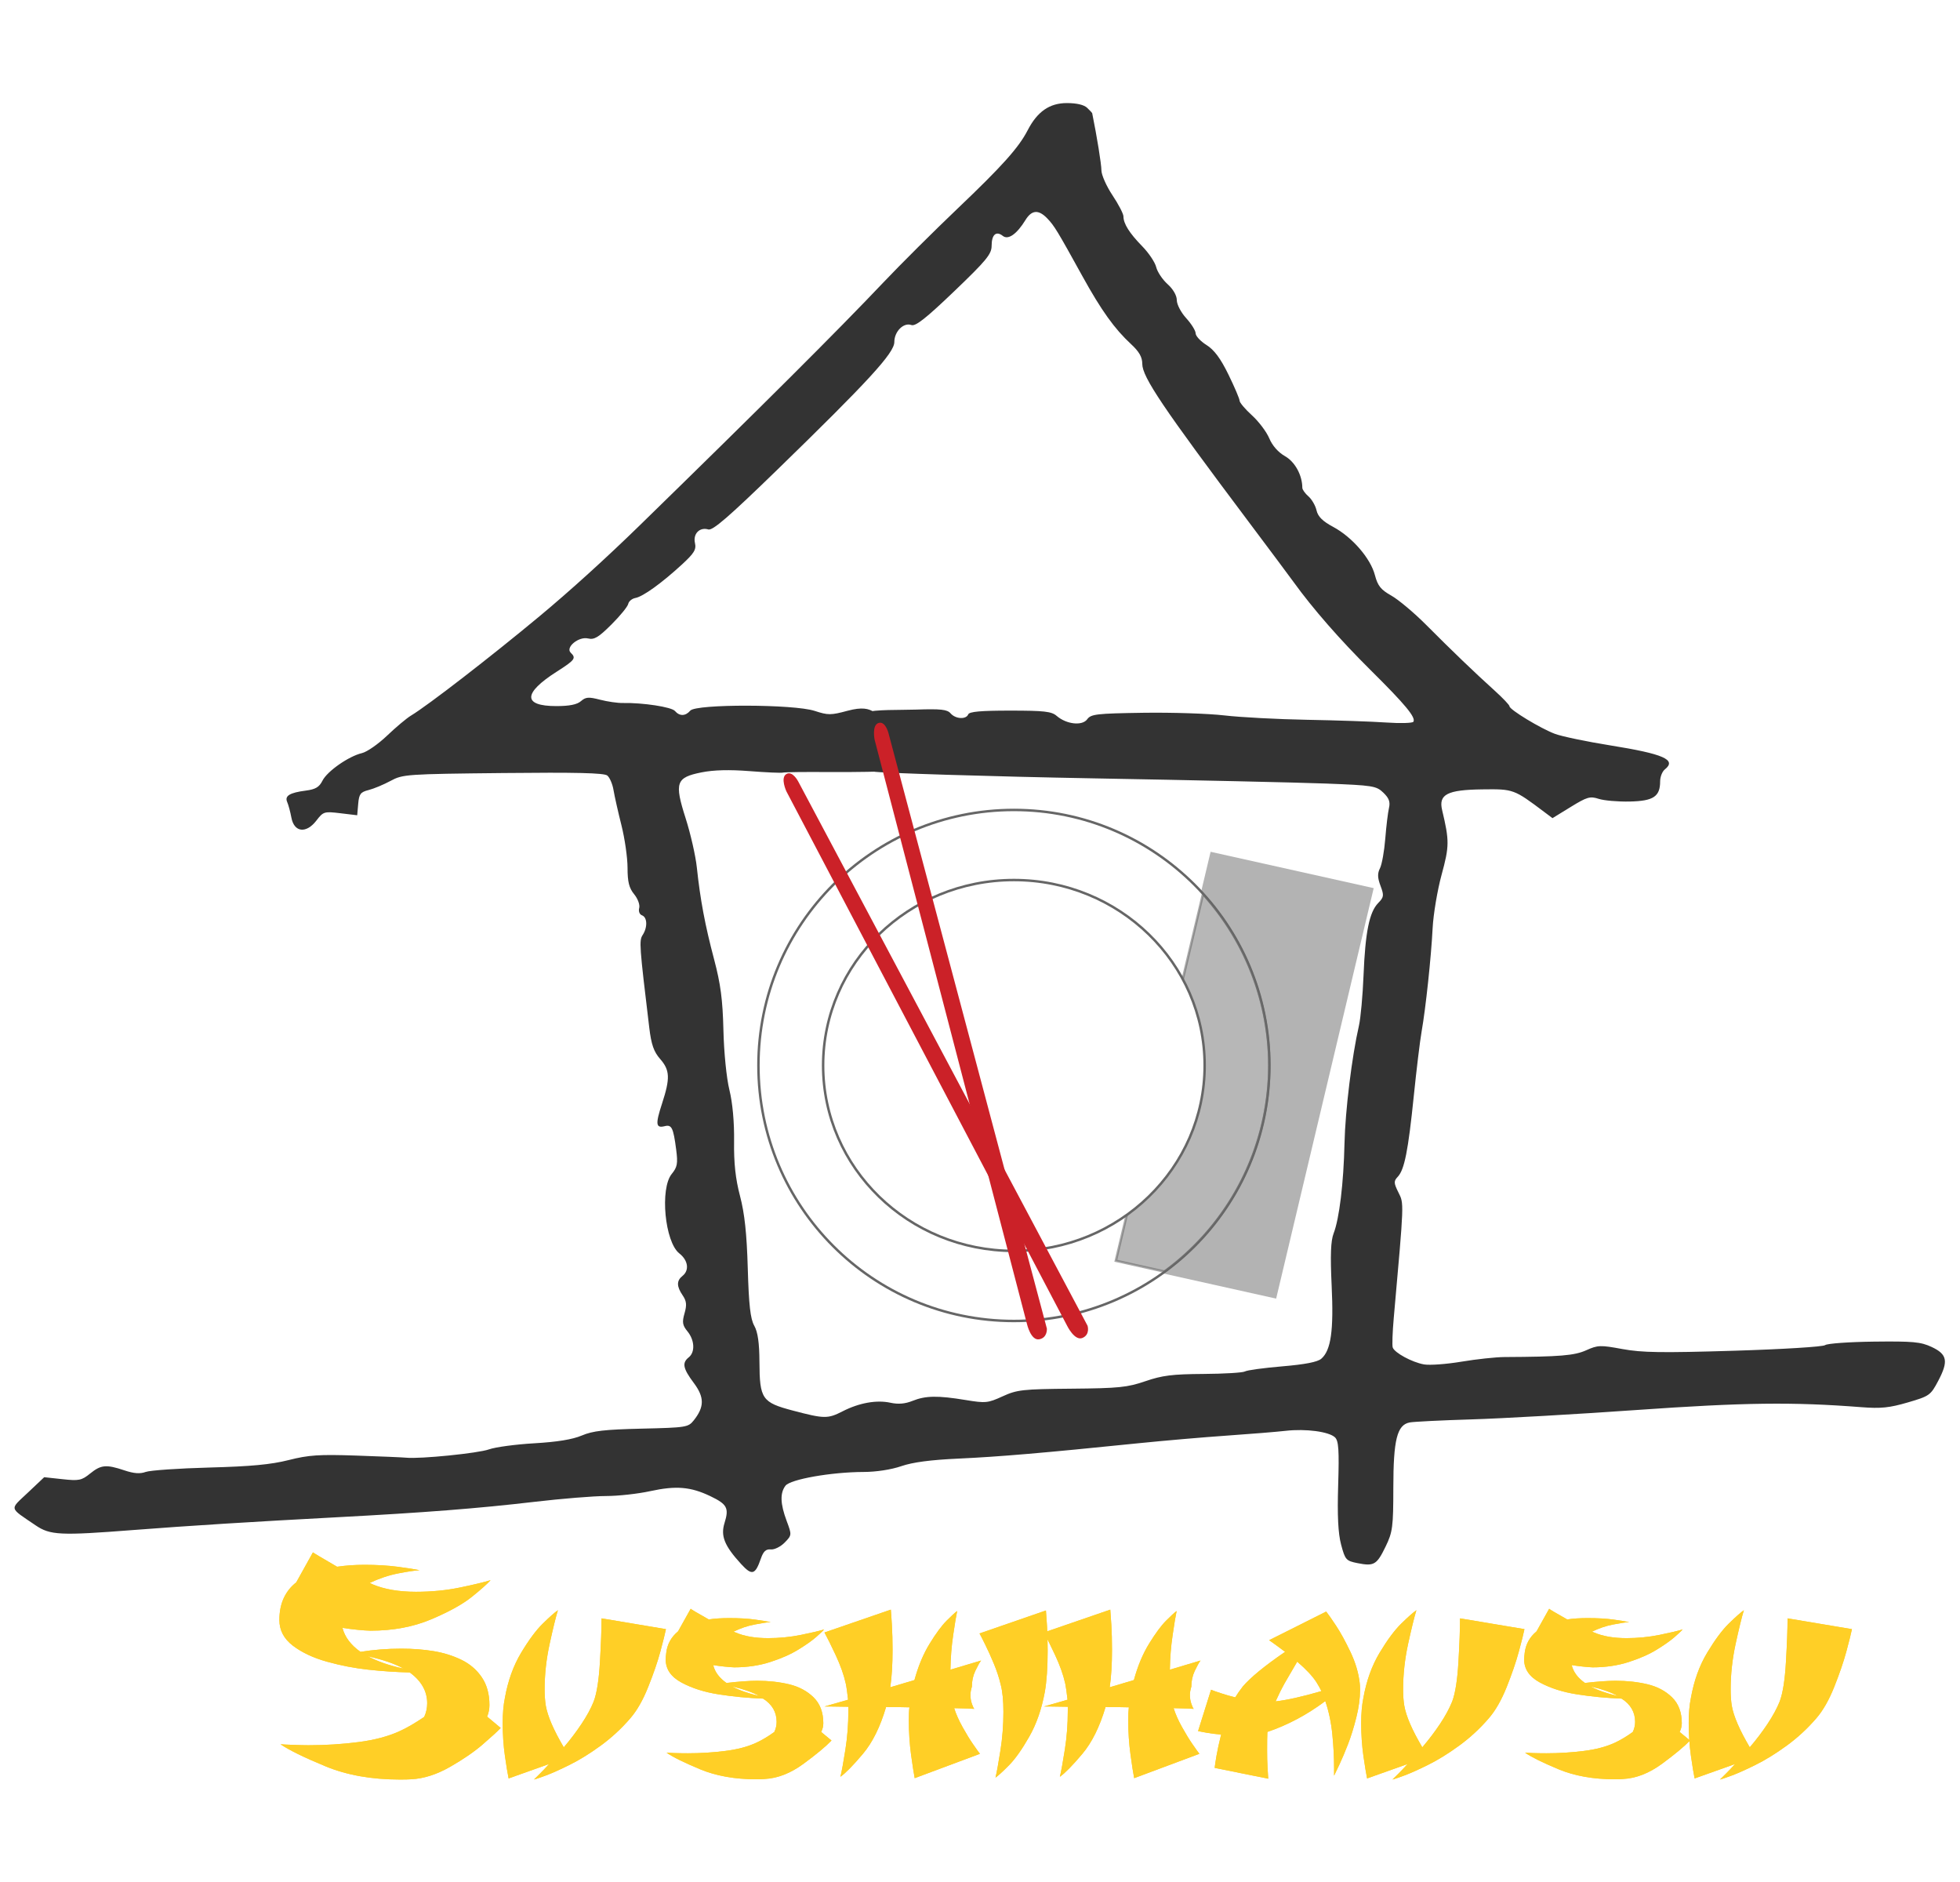 <?xml version="1.0" encoding="UTF-8" standalone="no"?>
<!-- Created with Inkscape (http://www.inkscape.org/) -->

<svg
   xmlns:dc="http://purl.org/dc/elements/1.1/"
   xmlns:cc="http://creativecommons.org/ns#"
   xmlns:rdf="http://www.w3.org/1999/02/22-rdf-syntax-ns#"
   xmlns:svg="http://www.w3.org/2000/svg"
   xmlns="http://www.w3.org/2000/svg"
   xmlns:sodipodi="http://sodipodi.sourceforge.net/DTD/sodipodi-0.dtd"
   xmlns:inkscape="http://www.inkscape.org/namespaces/inkscape"
   id="svg2"
   version="1.1"
   inkscape:version="0.91 r13725"
   xml:space="preserve"
   width="152.637"
   height="146.538"
   viewBox="0 0 152.637 146.538"
   sodipodi:docname="logo.svg"
   inkscape:export-filename="/media/dados/Htdocs/web/nillsushi/website/client/layers/website/templates/crab/favicon.png"
   inkscape:export-xdpi="90.060196"
   inkscape:export-ydpi="90.060196"><defs
     id="defs6"><clipPath
       clipPathUnits="userSpaceOnUse"
       id="clipPath18"><path
         d="m 0,290 0,882 1221,0 0,-882 -1221,0 z"
         id="path20"
         inkscape:connector-curvature="0" /></clipPath><clipPath
       clipPathUnits="userSpaceOnUse"
       id="clipPath30"><path
         d="M 0,0 0,294 1221,294 1221,0 0,0 Z"
         id="path32"
         inkscape:connector-curvature="0" /></clipPath><clipPath
       clipPathUnits="userSpaceOnUse"
       id="clipPath44"><path
         d="m 299.637,397.91 0,0.008 0,-0.008 m -6.774,-12.172 c -2.148,-1.648 -3.832,-3.75 -5.043,-6.304 -1.191,-2.567 -1.797,-5.551 -1.797,-8.946 0,-4.16 1.832,-7.625 5.493,-10.422 3.66,-2.777 8.281,-4.953 13.871,-6.5 5.597,-1.558 11.168,-2.628 16.691,-3.222 5.527,-0.61 11.145,-0.977 16.832,-1.129 4.711,-3.434 7.067,-7.598 7.067,-12.488 0,-1.934 -0.399,-3.793 -1.215,-5.543 -3.637,-2.457 -6.899,-4.368 -9.828,-5.711 -4.707,-2.172 -10.356,-3.672 -16.942,-4.504 -6.59,-0.848 -13.332,-1.266 -20.222,-1.266 -1.489,0 -3.536,0.051 -6.168,0.149 -2.625,0.086 -4.329,0.168 -5.11,0.246 3.457,-2.364 9.531,-5.348 18.203,-8.93 8.668,-3.586 18.754,-5.379 30.239,-5.379 2.031,0 3.546,0.035 4.558,0.109 5.106,0.266 10.348,1.938 15.731,5.012 5.367,3.067 9.789,6.106 13.257,9.102 3.477,2.996 5.907,5.23 7.313,6.691 l -5.496,4.594 c 0.617,1.496 0.933,3.062 0.933,4.707 0,4.48 -1.05,8.25 -3.128,11.293 -2.082,3.047 -4.832,5.398 -8.266,7.058 -3.43,1.665 -7.188,2.833 -11.254,3.508 -4.062,0.668 -8.437,1 -13.117,1 -5.652,0 -11.156,-0.429 -16.547,-1.289 -3.934,2.785 -6.359,6.035 -7.297,9.711 4.508,-0.676 8.317,-1.047 11.391,-1.129 9.121,0 17.304,1.535 24.554,4.59 7.25,3.059 12.75,6.094 16.512,9.117 3.75,3.012 6.289,5.278 7.617,6.778 -2.504,-0.782 -6.574,-1.77 -12.246,-2.946 -5.656,-1.179 -11.676,-1.769 -18.031,-1.769 -6.961,0 -12.82,1.015 -17.59,3.031 l -0.668,0.336 -0.5,0.223 c 3.867,1.828 7.727,3.117 11.606,3.875 3.867,0.75 6.742,1.172 8.621,1.293 -1.762,0.371 -4.68,0.832 -8.766,1.375 -4.09,0.539 -8.598,0.808 -13.496,0.808 -3.949,0 -7.66,-0.258 -11.176,-0.785 -6.465,3.758 -9.742,5.703 -9.812,5.828 l -6.774,-12.172 m 29.039,-29.961 c 6.043,-1.347 10.871,-3 14.493,-4.988 -5.571,1.156 -10.399,2.824 -14.493,4.988"
         id="path46"
         inkscape:connector-curvature="0" /></clipPath><clipPath
       clipPathUnits="userSpaceOnUse"
       id="clipPath56"><path
         d="m 392.949,369.105 c -2.754,-2.667 -5.703,-6.644 -8.859,-11.894 -3.156,-5.254 -5.356,-11.375 -6.606,-18.371 -0.589,-2.914 -0.879,-6.281 -0.879,-10.098 0,-4.715 0.301,-9.183 0.903,-13.387 0.609,-4.203 1.105,-7.25 1.496,-9.113 l 16.406,5.836 c -1.457,-1.609 -2.742,-2.961 -3.847,-4.043 -1.083,-1.09 -1.844,-1.832 -2.278,-2.246 0.977,0.27 2.621,0.824 4.945,1.684 2.325,0.859 5.473,2.281 9.497,4.261 4.011,1.989 8.226,4.594 12.652,7.825 4.426,3.238 8.406,6.914 11.945,11.027 2.731,3.144 5.168,7.394 7.301,12.769 2.148,5.368 3.793,10.137 4.918,14.301 1.129,4.176 1.883,7.211 2.273,9.125 l -26.117,4.371 c 0,-4.261 -0.219,-10.117 -0.648,-17.562 -0.422,-7.434 -1.285,-12.848 -2.563,-16.211 -1.129,-2.805 -2.769,-5.813 -4.914,-9.031 -2.144,-3.219 -4.535,-6.383 -7.191,-9.485 -4.133,6.992 -6.555,12.621 -7.297,16.883 -0.305,1.828 -0.477,4.063 -0.477,6.684 0,6.023 0.68,12.117 2.024,18.32 1.34,6.184 2.465,10.758 3.363,13.711 -1.293,-0.891 -3.312,-2.68 -6.047,-5.356"
         id="path58"
         inkscape:connector-curvature="0" /></clipPath><clipPath
       clipPathUnits="userSpaceOnUse"
       id="clipPath68"><path
         d="m 452.859,375.047 0.02,0.039 -0.02,-0.039 m -5.125,-9.164 c -2.765,-2.285 -4.363,-5.168 -4.789,-8.645 -0.16,-1.191 -0.23,-2.113 -0.23,-2.75 0,-3.929 2.121,-7.039 6.367,-9.336 4.242,-2.308 9.301,-3.914 15.164,-4.828 5.867,-0.918 11.856,-1.484 17.973,-1.715 3.66,-2.324 5.488,-5.457 5.488,-9.425 0,-1.414 -0.312,-2.786 -0.93,-4.094 -2.453,-1.789 -4.89,-3.25 -7.312,-4.371 -3.469,-1.614 -7.684,-2.727 -12.649,-3.34 -4.972,-0.625 -10,-0.934 -15.105,-0.934 -2.145,0 -3.977,0.039 -5.492,0.09 -1.528,0.059 -2.574,0.106 -3.156,0.145 2.597,-1.793 7.156,-4.039 13.644,-6.739 6.484,-2.691 14.074,-4.043 22.758,-4.043 1.527,0 2.633,0.04 3.332,0.118 5.301,0.261 10.558,2.312 15.777,6.136 5.223,3.832 9.028,6.989 11.395,9.465 l -4.196,3.473 c 0.579,1.121 0.875,2.301 0.875,3.531 0,4.422 -1.32,7.918 -3.945,10.5 -2.637,2.578 -5.949,4.344 -9.961,5.305 -4.027,0.949 -8.32,1.418 -12.926,1.418 -3.191,0 -7.347,-0.297 -12.441,-0.891 -2.93,2.055 -4.719,4.473 -5.379,7.238 3.152,-0.484 5.977,-0.789 8.473,-0.906 5.344,0 10.258,0.742 14.75,2.195 4.504,1.454 8.293,3.141 11.34,5.032 3.066,1.875 5.433,3.554 7.113,5.004 1.668,1.464 2.777,2.507 3.316,3.152 -1.894,-0.598 -5.031,-1.336 -9.41,-2.223 -4.355,-0.879 -8.801,-1.312 -13.316,-1.312 -5.297,0 -9.699,0.765 -13.211,2.297 l -0.813,0.332 c 2.836,1.39 5.723,2.367 8.653,2.914 2.914,0.574 5.058,0.89 6.429,0.965 -1.289,0.257 -3.406,0.593 -6.351,1.011 -2.938,0.407 -6.418,0.61 -10.43,0.61 -3.269,0 -6.059,-0.184 -8.355,-0.551 -4.739,2.664 -7.176,4.113 -7.325,4.336 l -5.125,-9.164 m 21.911,-22.336 c 4.753,-1.117 8.414,-2.414 10.996,-3.871 -4.524,1.051 -8.176,2.336 -10.996,3.871"
         id="path70"
         inkscape:connector-curvature="0" /></clipPath><clipPath
       clipPathUnits="userSpaceOnUse"
       id="clipPath80"><path
         d="m 507.117,365.43 c 1.129,-2.051 2.649,-5.145 4.582,-9.258 1.922,-4.121 3.278,-7.934 4.055,-11.449 0.316,-1.453 0.617,-3.641 0.941,-6.563 l -9.578,-2.75 2.418,0 c 0.957,0 3.379,-0.035 7.27,-0.109 l 0,-1.735 c 0,-5.363 -0.399,-10.558 -1.196,-15.605 -0.793,-5.051 -1.461,-8.727 -2.015,-11.047 2.136,1.527 5.164,4.621 9.078,9.25 3.914,4.645 7.062,10.984 9.426,19.027 2.105,0 3.816,-0.011 5.14,-0.027 1.332,-0.019 2.774,-0.051 4.336,-0.086 -0.176,-1.238 -0.238,-3.031 -0.238,-5.379 0,-4.754 0.309,-9.344 0.891,-13.754 0.609,-4.41 1.105,-7.613 1.484,-9.593 l 26.461,9.871 c -0.582,0.754 -1.524,2.074 -2.832,3.961 -1.309,1.89 -2.719,4.195 -4.231,6.921 -1.519,2.739 -2.644,5.274 -3.386,7.633 4.91,-0.097 7.629,-0.199 8.187,-0.293 -0.222,0.153 -0.543,0.766 -0.918,1.836 -0.453,1.254 -0.668,2.5 -0.668,3.735 0,1.047 0.192,2.187 0.582,3.425 0,2.313 0.461,4.454 1.391,6.418 0.937,1.965 1.723,3.364 2.344,4.188 l -12.442,-3.703 c 0.086,4.863 0.449,9.535 1.125,14.047 0.653,4.507 1.192,7.75 1.617,9.746 -0.886,-0.649 -2.328,-1.965 -4.316,-3.965 -1.988,-2.004 -4.27,-5.09 -6.828,-9.254 -2.574,-4.172 -4.633,-9.105 -6.188,-14.793 l -9.808,-2.914 c 0.621,4.187 0.929,9.258 0.929,15.207 0,3.668 -0.089,6.98 -0.269,9.961 -0.164,2.973 -0.316,5.082 -0.43,6.312 l -26.914,-9.261 m 60.899,-31.024 -0.106,0.039 0.106,-0.039"
         id="path82"
         inkscape:connector-curvature="0" /></clipPath><clipPath
       clipPathUnits="userSpaceOnUse"
       id="clipPath92"><path
         d="m 570.004,365.035 c 0.504,-0.89 1.289,-2.433 2.351,-4.601 1.075,-2.164 2.215,-4.684 3.422,-7.567 1.211,-2.879 2.137,-5.715 2.801,-8.476 0.75,-2.84 1.121,-6.563 1.121,-11.168 0,-5.352 -0.406,-10.539 -1.203,-15.594 -0.793,-5.051 -1.457,-8.738 -2.016,-11.055 1.176,0.821 2.997,2.496 5.493,5.02 2.496,2.523 5.218,6.363 8.16,11.511 2.945,5.133 5.055,11.188 6.344,18.145 0.773,4.34 1.164,9.949 1.164,16.832 0,3.664 -0.09,6.984 -0.258,9.961 -0.184,2.973 -0.336,5.074 -0.438,6.309 l -26.941,-9.317"
         id="path94"
         inkscape:connector-curvature="0" /></clipPath><clipPath
       clipPathUnits="userSpaceOnUse"
       id="clipPath104"><path
         d="m 596.125,365.43 c 1.125,-2.051 2.645,-5.145 4.582,-9.258 1.926,-4.121 3.273,-7.934 4.063,-11.449 0.3,-1.453 0.625,-3.641 0.933,-6.563 l -9.578,-2.75 2.418,0 c 0.953,0 3.383,-0.035 7.266,-0.109 l 0,-1.735 c 0,-5.363 -0.391,-10.558 -1.196,-15.605 -0.789,-5.051 -1.457,-8.727 -2.008,-11.047 2.137,1.527 5.168,4.621 9.071,9.25 3.918,4.645 7.062,10.984 9.449,19.027 2.094,0 3.805,-0.011 5.125,-0.027 1.32,-0.019 2.766,-0.051 4.32,-0.086 -0.16,-1.238 -0.242,-3.031 -0.242,-5.379 0,-4.754 0.313,-9.344 0.918,-13.754 0.598,-4.41 1.094,-7.613 1.488,-9.593 l 26.446,9.871 c -0.582,0.754 -1.516,2.074 -2.832,3.961 -1.309,1.89 -2.711,4.195 -4.231,6.921 -1.523,2.739 -2.644,5.274 -3.387,7.633 4.907,-0.097 7.637,-0.199 8.192,-0.293 -0.238,0.153 -0.539,0.766 -0.918,1.836 -0.453,1.254 -0.668,2.5 -0.668,3.735 0,1.047 0.191,2.187 0.582,3.425 0,2.313 0.465,4.454 1.395,6.418 0.933,1.965 1.714,3.364 2.332,4.188 l -12.434,-3.703 c 0.074,4.863 0.449,9.535 1.129,14.047 0.652,4.507 1.187,7.75 1.617,9.746 -0.898,-0.649 -2.328,-1.965 -4.316,-3.965 -1.993,-2.004 -4.27,-5.09 -6.84,-9.254 -2.571,-4.172 -4.633,-9.105 -6.184,-14.793 l -9.808,-2.914 c 0.617,4.187 0.933,9.258 0.933,15.207 0,3.668 -0.086,6.98 -0.258,9.961 -0.179,2.973 -0.336,5.082 -0.437,6.312 l -26.922,-9.261 m 60.898,-31.024 -0.101,0.039 0.074,-0.039 0.027,0"
         id="path106"
         inkscape:connector-curvature="0" /></clipPath><clipPath
       clipPathUnits="userSpaceOnUse"
       id="clipPath116"><path
         d="m 687.469,362.289 1.051,-0.726 1.988,-1.43 c 0.863,-0.625 2.012,-1.473 3.445,-2.559 -8.301,-5.687 -13.992,-10.363 -17.133,-14.027 -1.277,-1.637 -2.3,-3.121 -3.09,-4.426 -1.871,0.445 -3.796,0.996 -5.773,1.649 -2,0.652 -3.344,1.14 -4.039,1.433 l -5.262,-16.777 c 0.66,-0.149 1.836,-0.379 3.532,-0.672 1.695,-0.301 3.64,-0.543 5.82,-0.727 -0.852,-3.394 -1.481,-6.25 -1.867,-8.539 -0.391,-2.273 -0.645,-3.941 -0.754,-4.976 l 21.73,-4.383 c -0.078,0.894 -0.176,2.406 -0.285,4.543 -0.129,2.137 -0.176,4.488 -0.176,7.066 0,3.289 0.032,5.746 0.11,7.352 8.269,2.805 16.097,6.973 23.496,12.512 1.441,-4.254 2.398,-8.786 2.855,-13.551 0.477,-4.774 0.707,-9.321 0.707,-13.66 l 0,-3.028 c 0.434,0.856 1.168,2.407 2.227,4.653 1.054,2.246 2.183,4.949 3.422,8.105 1.218,3.168 2.343,6.77 3.367,10.84 1.012,4.055 1.512,7.766 1.512,11.133 0,1.23 -0.043,2.148 -0.125,2.746 -0.465,4.156 -1.723,8.383 -3.762,12.683 -2.047,4.297 -3.977,7.825 -5.789,10.571 -1.809,2.754 -3.172,4.691 -4.063,5.808 l -23.144,-11.613 m 6.176,-17.668 c 1.023,1.824 2.777,4.82 5.222,8.969 3.574,-3.067 6.168,-5.832 7.778,-8.301 0.878,-1.426 1.566,-2.633 2.035,-3.641 -7.746,-2.253 -13.942,-3.636 -18.575,-4.164 1.313,2.926 2.5,5.297 3.54,7.137"
         id="path118"
         inkscape:connector-curvature="0" /></clipPath><clipPath
       clipPathUnits="userSpaceOnUse"
       id="clipPath128"><path
         d="m 741.148,369.105 c -2.746,-2.667 -5.703,-6.644 -8.859,-11.894 -3.152,-5.254 -5.355,-11.375 -6.598,-18.371 -0.582,-2.914 -0.878,-6.281 -0.878,-10.098 0,-4.715 0.308,-9.183 0.902,-13.387 0.613,-4.203 1.109,-7.25 1.492,-9.113 l 16.43,5.836 c -1.489,-1.609 -2.766,-2.961 -3.864,-4.043 -1.093,-1.09 -1.847,-1.832 -2.281,-2.246 0.981,0.27 2.633,0.824 4.946,1.684 2.312,0.859 5.488,2.281 9.496,4.261 4.011,1.989 8.23,4.594 12.652,7.825 4.426,3.238 8.406,6.914 11.945,11.027 2.739,3.144 5.168,7.394 7.321,12.769 2.136,5.368 3.769,10.137 4.898,14.301 1.137,4.176 1.895,7.211 2.285,9.125 l -26.133,4.371 c 0,-4.261 -0.203,-10.117 -0.64,-17.562 -0.426,-7.434 -1.278,-12.848 -2.563,-16.211 -1.136,-2.805 -2.769,-5.813 -4.906,-9.031 -2.145,-3.219 -4.551,-6.383 -7.191,-9.485 -4.133,6.992 -6.579,12.621 -7.309,16.883 -0.316,1.828 -0.473,4.063 -0.473,6.684 0,6.023 0.68,12.117 2.012,18.32 1.356,6.184 2.473,10.758 3.367,13.711 -1.293,-0.891 -3.304,-2.68 -6.051,-5.356"
         id="path130"
         inkscape:connector-curvature="0" /></clipPath><clipPath
       clipPathUnits="userSpaceOnUse"
       id="clipPath140"><path
         d="m 801.059,375.047 0.031,0.039 -0.031,-0.039 m -5.114,-9.164 c -2.777,-2.285 -4.367,-5.168 -4.804,-8.645 -0.149,-1.191 -0.235,-2.113 -0.235,-2.75 0,-3.929 2.129,-7.039 6.379,-9.336 4.235,-2.308 9.301,-3.914 15.16,-4.828 5.868,-0.918 11.856,-1.484 17.981,-1.715 3.648,-2.324 5.492,-5.457 5.492,-9.425 0,-1.414 -0.32,-2.786 -0.938,-4.094 -2.457,-1.789 -4.882,-3.25 -7.296,-4.371 -3.469,-1.614 -7.688,-2.727 -12.661,-3.34 -4.96,-0.625 -10.003,-0.934 -15.125,-0.934 -2.128,0 -3.953,0.039 -5.476,0.09 -1.52,0.059 -2.578,0.106 -3.156,0.145 2.605,-1.793 7.16,-4.039 13.636,-6.739 6.489,-2.691 14.078,-4.043 22.782,-4.043 1.511,0 2.625,0.04 3.324,0.118 5.293,0.261 10.555,2.312 15.781,6.136 5.215,3.832 9.012,6.989 11.399,9.465 l -4.208,3.473 c 0.567,1.121 0.872,2.301 0.872,3.531 0,4.422 -1.309,7.918 -3.95,10.5 -2.632,2.578 -5.953,4.344 -9.968,5.305 -4.004,0.949 -8.313,1.418 -12.903,1.418 -3.195,0 -7.359,-0.297 -12.449,-0.891 -2.937,2.055 -4.715,4.473 -5.383,7.238 3.153,-0.484 5.981,-0.789 8.477,-0.906 5.336,0 10.254,0.742 14.754,2.195 4.496,1.454 8.289,3.141 11.34,5.032 3.05,1.875 5.425,3.554 7.101,5.004 1.672,1.464 2.789,2.507 3.332,3.152 -1.914,-0.598 -5.043,-1.336 -9.406,-2.223 -4.367,-0.879 -8.813,-1.312 -13.324,-1.312 -5.301,0 -9.711,0.765 -13.207,2.297 l -0.821,0.332 c 2.848,1.39 5.723,2.367 8.641,2.914 2.922,0.574 5.066,0.89 6.437,0.965 -1.285,0.257 -3.406,0.593 -6.347,1.011 -2.934,0.407 -6.418,0.61 -10.422,0.61 -3.281,0 -6.07,-0.184 -8.371,-0.551 -4.731,2.656 -7.168,4.105 -7.324,4.336 l -5.114,-9.164 m 21.914,-22.336 c 4.758,-1.117 8.407,-2.414 10.989,-3.871 -4.524,1.051 -8.188,2.336 -10.989,3.871"
         id="path142"
         inkscape:connector-curvature="0" /></clipPath><clipPath
       clipPathUnits="userSpaceOnUse"
       id="clipPath152"><path
         d="m 873.988,369.105 c -2.746,-2.667 -5.687,-6.644 -8.851,-11.894 -3.157,-5.254 -5.36,-11.375 -6.602,-18.371 -0.594,-2.914 -0.879,-6.281 -0.879,-10.098 0,-4.715 0.301,-9.183 0.907,-13.387 0.605,-4.203 1.093,-7.25 1.492,-9.113 l 16.418,5.836 c -1.485,-1.609 -2.758,-2.961 -3.86,-4.043 -1.086,-1.09 -1.843,-1.832 -2.281,-2.246 0.988,0.27 2.633,0.824 4.949,1.684 2.305,0.859 5.477,2.281 9.485,4.261 4.023,1.989 8.226,4.594 12.664,7.825 4.429,3.238 8.406,6.914 11.945,11.027 2.73,3.144 5.164,7.394 7.309,12.769 2.136,5.368 3.773,10.137 4.902,14.301 1.129,4.176 1.891,7.211 2.281,9.125 l -26.117,4.371 c 0,-4.261 -0.211,-10.117 -0.648,-17.562 -0.422,-7.434 -1.282,-12.848 -2.567,-16.211 -1.137,-2.805 -2.773,-5.813 -4.91,-9.031 -2.148,-3.219 -4.535,-6.383 -7.199,-9.485 -4.125,6.992 -6.571,12.621 -7.301,16.883 -0.301,1.828 -0.453,4.063 -0.453,6.684 0,6.023 0.668,12.117 2.004,18.32 1.344,6.184 2.461,10.758 3.363,13.711 -1.289,-0.891 -3.293,-2.68 -6.051,-5.356"
         id="path154"
         inkscape:connector-curvature="0" /></clipPath></defs><sodipodi:namedview
     pagecolor="#ffffff"
     bordercolor="#666666"
     borderopacity="1"
     objecttolerance="10"
     gridtolerance="10"
     guidetolerance="10"
     inkscape:pageopacity="0"
     inkscape:pageshadow="2"
     inkscape:window-width="1366"
     inkscape:window-height="679"
     id="namedview4"
     showgrid="false"
     inkscape:zoom="1.6105092"
     inkscape:cx="-36.614722"
     inkscape:cy="90.694368"
     inkscape:window-x="0"
     inkscape:window-y="0"
     inkscape:window-maximized="1"
     inkscape:current-layer="g4445" /><g
     id="g10"
     inkscape:groupmode="layer"
     inkscape:label="ink_ext_XXXXXX"
     transform="matrix(1.25,0,0,-1.25,0,146.537)"><g
       id="g12"
       transform="scale(0.1,0.1)"><g
         id="g4445"
         style="display:inline"><rect
           transform="scale(1,-1)"
           y="-1097.808"
           x="98.892"
           height="1023.316"
           width="1023.316"
           id="rect4394"
           style="opacity:0;fill:#da3b43;fill-opacity:1;stroke:none;stroke-width:0.684;stroke-miterlimit:4;stroke-dasharray:none" /><g
           transform="matrix(1.536,0,0,1.536,-265.282,-405.832)"
           id="g4396"><path
             inkscape:connector-curvature="0"
             id="path3515"
             d="m 473.288,393.206 c -6.752,7.386 -8.351,11.35 -6.707,16.623 1.89,6.057 1.073,7.601 -5.749,10.874 -7.987,3.831 -13.927,4.325 -24.427,2.031 -4.964,-1.084 -13.03,-1.972 -17.925,-1.972 -4.895,0 -17.958,-1.061 -29.028,-2.358 -22.7,-2.66 -44.65,-4.374 -79.961,-6.244 -34.309,-1.817 -60.684,-3.471 -82.747,-5.186 -29.602,-2.302 -33.695,-2.106 -39.575,1.893 -10.953,7.45 -10.649,6.185 -3.188,13.239 l 6.654,6.29 7.4,-0.804 c 6.709,-0.729 7.759,-0.515 11.237,2.297 4.414,3.567 6.496,3.756 13.937,1.267 3.827,-1.28 6.305,-1.459 8.6,-0.621 1.773,0.647 13.389,1.449 25.814,1.78 16.857,0.45 25.022,1.219 32.173,3.03 8.109,2.054 12.32,2.334 27.37,1.822 9.783,-0.333 18.932,-0.721 20.333,-0.863 5.604,-0.568 29.219,1.811 33.562,3.38 2.546,0.92 10.804,2.029 18.35,2.464 9.27,0.534 15.52,1.555 19.266,3.146 4.449,1.89 9.254,2.442 24.323,2.793 18.064,0.421 18.867,0.549 21.105,3.368 4.349,5.478 4.35,9.357 0.004,15.169 -4.404,5.89 -4.846,8.142 -2.038,10.381 2.634,2.1 2.391,6.974 -0.525,10.535 -2.023,2.47 -2.224,3.707 -1.188,7.312 0.977,3.397 0.814,4.974 -0.748,7.264 -2.503,3.669 -2.528,5.954 -0.086,7.901 2.867,2.285 2.303,6.325 -1.274,9.124 -5.884,4.605 -7.951,26.289 -3.074,32.245 2.257,2.756 2.525,4.23 1.793,9.86 -1.152,8.857 -1.811,10.212 -4.621,9.506 -3.654,-0.918 -3.858,0.751 -1.117,9.148 3.354,10.276 3.215,13.55 -0.771,18.099 -2.567,2.93 -3.58,5.838 -4.398,12.626 -4.034,33.488 -4.167,35.367 -2.674,37.664 2.026,3.115 1.886,7.156 -0.274,7.952 -1.006,0.371 -1.497,1.651 -1.139,2.967 0.352,1.291 -0.555,3.763 -2.05,5.588 -2.058,2.513 -2.68,5 -2.68,10.71 0,4.09 -1.114,11.856 -2.475,17.258 -1.361,5.401 -2.808,11.829 -3.216,14.283 -0.408,2.454 -1.55,5.106 -2.537,5.893 -1.314,1.048 -12.654,1.317 -42.295,1.005 -39.231,-0.414 -40.658,-0.513 -45.591,-3.18 -2.801,-1.514 -6.811,-3.185 -8.911,-3.714 -3.285,-0.826 -3.875,-1.608 -4.222,-5.595 l -0.403,-4.635 -6.82,0.818 c -6.57,0.788 -6.927,0.679 -9.745,-2.981 -4.133,-5.369 -9.013,-4.791 -10.131,1.201 -0.439,2.354 -1.201,5.186 -1.693,6.295 -1.123,2.529 0.959,3.818 7.537,4.666 3.926,0.506 5.453,1.411 6.743,3.997 1.917,3.843 10.649,9.944 16.042,11.209 2.02,0.474 6.603,3.66 10.184,7.082 3.581,3.421 7.943,7.079 9.693,8.128 6.758,4.052 32.139,23.664 52.126,40.279 12.304,10.228 27.123,23.666 40.667,36.876 49.987,48.756 80.086,78.758 98.798,98.484 7.002,7.381 20.537,20.855 30.078,29.942 18.189,17.324 24.788,24.695 28.471,31.806 3.93,7.587 8.871,11.004 15.91,11.004 3.935,0 6.926,-0.701 8.196,-1.921 1.1,-1.057 2.02,-2.02 2.045,-2.14 1.949,-9.583 3.731,-20.605 3.75,-23.202 0.014,-1.882 2.03,-6.431 4.481,-10.111 2.451,-3.679 4.456,-7.54 4.456,-8.58 0,-2.951 2.424,-6.803 7.629,-12.122 2.632,-2.69 5.176,-6.487 5.653,-8.439 0.477,-1.952 2.553,-5.061 4.614,-6.909 2.262,-2.03 3.746,-4.603 3.746,-6.496 0,-1.74 1.7,-4.994 3.819,-7.312 2.1,-2.298 3.819,-5.063 3.819,-6.145 0,-1.082 1.98,-3.21 4.4,-4.729 3.138,-1.97 5.693,-5.407 8.911,-11.986 2.481,-5.073 4.512,-9.841 4.512,-10.595 0,-0.754 2.267,-3.434 5.039,-5.956 2.771,-2.522 5.926,-6.716 7.011,-9.319 1.228,-2.948 3.638,-5.678 6.389,-7.237 4.028,-2.282 6.988,-7.686 7.016,-12.804 0,-0.736 1.12,-2.306 2.481,-3.489 1.361,-1.183 2.836,-3.732 3.278,-5.665 0.581,-2.541 2.452,-4.399 6.755,-6.709 7.688,-4.126 15.134,-12.721 16.919,-19.531 1.148,-4.379 2.387,-5.927 6.678,-8.345 2.898,-1.633 9.279,-6.995 14.18,-11.916 10.554,-10.596 19.56,-19.242 27.763,-26.652 3.285,-2.967 5.972,-5.802 5.972,-6.3 0,-1.36 12.65,-9.03 18.459,-11.192 2.801,-1.042 12.826,-3.133 22.278,-4.647 21.799,-3.49 27.183,-5.848 22.278,-9.758 -1.05,-0.837 -1.91,-3 -1.91,-4.807 0,-6.209 -2.698,-8.011 -12.309,-8.222 -4.782,-0.105 -10.46,0.385 -12.617,1.087 -3.504,1.142 -4.71,0.793 -11.33,-3.274 l -7.409,-4.552 -3.31,2.486 c -12.399,9.312 -12.486,9.344 -25.219,9.182 -14.141,-0.179 -17.75,-2.041 -16.241,-8.38 2.97,-12.477 2.954,-14.633 -0.195,-26.189 -1.722,-6.319 -3.364,-16.077 -3.65,-21.684 -0.608,-11.932 -2.796,-32.441 -4.484,-42.02 -0.651,-3.699 -2.08,-15.482 -3.174,-26.184 -2.262,-22.131 -3.779,-29.763 -6.487,-32.637 -1.677,-1.78 -1.647,-2.502 0.272,-6.367 2.292,-4.616 2.346,-3.159 -1.903,-50.964 -0.508,-5.716 -0.693,-11.069 -0.412,-11.896 0.734,-2.156 7.825,-5.996 12.679,-6.865 2.28,-0.408 9.111,0.089 15.181,1.106 6.07,1.017 13.944,1.864 17.497,1.882 22.569,0.118 28.336,0.597 33.141,2.754 4.688,2.104 5.709,2.138 14.64,0.491 7.903,-1.458 15.889,-1.581 45.165,-0.694 19.649,0.595 36.24,1.615 37.075,2.28 0.831,0.662 9.746,1.302 19.812,1.422 15.851,0.189 18.984,-0.101 23.394,-2.165 6.347,-2.971 6.888,-5.76 2.67,-13.755 -3.085,-5.847 -3.56,-6.183 -12.357,-8.75 -7.455,-2.175 -10.94,-2.529 -18.826,-1.914 -27.767,2.166 -47.61,1.916 -91.154,-1.147 -24.504,-1.724 -54.579,-3.435 -66.832,-3.804 -12.253,-0.368 -23.605,-0.93 -25.226,-1.247 -5.101,-0.998 -6.598,-6.983 -6.612,-26.432 -0.012,-15.955 -0.282,-18.018 -3.134,-23.901 -3.586,-7.397 -4.696,-8.05 -11.41,-6.711 -4.625,0.923 -4.997,1.343 -6.635,7.49 -1.222,4.586 -1.575,11.725 -1.194,24.13 0.435,14.175 0.185,17.96 -1.282,19.369 -2.434,2.338 -11.855,3.592 -20.004,2.663 -3.637,-0.415 -14.346,-1.287 -23.798,-1.939 -9.452,-0.652 -25.779,-2.063 -36.281,-3.135 -38.212,-3.904 -56.343,-5.449 -72.563,-6.186 -11.372,-0.517 -18.655,-1.479 -23.281,-3.076 -4.039,-1.395 -10.149,-2.334 -15.276,-2.349 -13.085,-0.037 -29.702,-2.962 -31.693,-5.578 -2.261,-2.969 -2.117,-7.309 0.471,-14.244 2.138,-5.728 2.129,-5.816 -0.808,-8.819 -1.632,-1.669 -4.16,-2.916 -5.617,-2.773 -1.968,0.194 -3.003,-0.761 -4.024,-3.714 -2.297,-6.644 -3.626,-7.006 -8.033,-2.185 z m 41.209,61.922 c 6.701,3.424 13.745,4.685 19.372,3.466 3.189,-0.691 5.942,-0.458 8.976,0.76 5.299,2.127 10.207,2.204 21.546,0.339 8.083,-1.329 9.011,-1.237 14.982,1.494 5.863,2.681 8.073,2.926 28.007,3.104 19.12,0.171 22.606,0.524 29.916,3.036 6.823,2.344 10.955,2.86 23.551,2.94 8.402,0.053 15.971,0.51 16.819,1.015 0.848,0.505 7.661,1.435 15.139,2.066 9.272,0.782 14.307,1.765 15.83,3.089 3.928,3.414 5.061,11.401 4.199,29.597 -0.588,12.417 -0.37,18.207 0.798,21.227 2.317,5.987 4.054,20.375 4.413,36.553 0.294,13.206 3.003,35.268 5.856,47.683 0.695,3.026 1.535,12.216 1.866,20.421 0.706,17.503 2.353,25.642 5.93,29.298 2.337,2.39 2.431,3.072 0.957,6.987 -1.227,3.26 -1.282,5.034 -0.218,7.133 0.778,1.537 1.743,6.921 2.144,11.964 0.401,5.043 1.077,10.65 1.504,12.459 0.584,2.479 0.024,4.011 -2.273,6.217 -2.88,2.766 -4.172,2.971 -23.367,3.709 -11.175,0.43 -53.544,1.376 -94.154,2.103 -40.61,0.727 -87.942,2.21 -89.353,2.759 -5.252,6.83 -0.665,15.164 -3.34,23.963 4.38,1.291 13.814,0.937 20.622,1.164 10.118,0.337 12.685,0.058 14.056,-1.528 2,-2.315 6.289,-2.563 7.149,-0.413 0.445,1.113 5.066,1.528 17.009,1.528 13.786,0 16.788,-0.338 18.846,-2.125 3.96,-3.437 10.383,-4.157 12.401,-1.391 1.529,2.097 3.726,2.351 22.729,2.637 11.57,0.174 26.384,-0.308 32.921,-1.07 6.537,-0.762 21.624,-1.559 33.527,-1.772 11.903,-0.212 26.329,-0.708 32.058,-1.1 5.729,-0.393 10.709,-0.26 11.067,0.296 1.105,1.717 -3.251,6.974 -17.376,20.972 -12.346,12.235 -23.39,24.868 -31.234,35.726 -1.617,2.238 -9.757,13.147 -18.091,24.243 -34.932,46.512 -43.258,58.87 -43.258,64.21 0,2.736 -1.259,4.943 -4.558,7.993 -6.691,6.186 -12.079,13.705 -19.664,27.444 -10.287,18.633 -11.465,20.57 -14.316,23.536 -3.528,3.671 -6.302,3.468 -8.831,-0.644 -3.536,-5.749 -7.018,-8.19 -9.202,-6.449 -2.696,2.149 -4.535,0.527 -4.535,-4.001 0,-3.38 -2.091,-5.923 -15.159,-18.442 -11.418,-10.938 -15.705,-14.32 -17.37,-13.706 -3.157,1.163 -6.935,-2.595 -6.935,-6.899 0,-4.407 -10.451,-15.801 -47.646,-51.947 -19.475,-18.925 -26.023,-24.589 -27.803,-24.046 -3.495,1.065 -6.268,-1.758 -5.411,-5.508 0.603,-2.637 -0.312,-4.136 -5.354,-8.768 -8.214,-7.546 -15.731,-12.95 -18.797,-13.512 -1.392,-0.256 -2.707,-1.342 -2.923,-2.415 -0.215,-1.073 -3.279,-4.828 -6.808,-8.345 -5.242,-5.223 -6.976,-6.26 -9.47,-5.659 -3.796,0.915 -9.302,-3.607 -7.038,-5.781 2.292,-2.201 1.73,-2.96 -5.693,-7.692 -13.712,-8.742 -13.776,-13.949 -0.171,-13.949 5.343,0 8.405,0.612 10.001,2 1.959,1.703 3.11,1.79 7.738,0.589 2.99,-0.776 7.156,-1.377 9.256,-1.335 8.099,0.161 19.736,-1.619 21.13,-3.233 1.9,-2.199 4.262,-2.144 6.24,0.145 2.355,2.726 41.998,2.639 50.429,-0.11 5.468,-1.783 6.575,-1.779 13.35,0.047 5.969,1.608 8.53,0.823 10.56,-0.394 12.12,-22.825 4.098,-11.827 7.723,-24.062 -2.949,-0.214 -16.104,-0.478 -25.731,-0.397 -9.627,0.081 -18.077,-0.017 -18.777,-0.217 -0.7,-0.201 -6.761,0.066 -13.469,0.593 -8.217,0.646 -14.575,0.484 -19.489,-0.496 -10.422,-2.078 -11.129,-4.114 -6.477,-18.669 1.989,-6.223 4.026,-15.166 4.527,-19.873 1.402,-13.181 3.326,-23.414 7.024,-37.359 2.622,-9.891 3.47,-16.352 3.761,-28.664 0.214,-9.072 1.258,-19.475 2.432,-24.236 1.28,-5.191 1.995,-13.041 1.892,-20.785 -0.118,-8.896 0.57,-15.232 2.412,-22.225 1.859,-7.057 2.734,-15.229 3.142,-29.344 0.43,-14.891 1.056,-20.438 2.623,-23.23 1.446,-2.576 2.074,-6.945 2.111,-14.672 0.072,-15.047 1.035,-16.451 13.536,-19.75 12.783,-3.373 14.145,-3.392 20.211,-0.292 z"
             style="fill:#333333"
             sodipodi:nodetypes="cssssssssscssscssssssssscssssssssssssssscssscsssscssssssssssssssssscsssssssssssssscccsssssssscsscscssscscsscscscsssscssssssssccscsssssssssssssccsssssssscssssccscscsscssccssssssssssssssssssssssssssssscssssssssssssccscssssssssssssss" /><path
             style="opacity:1;fill:#b3b3b3"
             d="m 663.736,682.009 66.153,-14.734 -39.569,-166.461 -66.153,14.734 z"
             id="rect3540"
             inkscape:connector-curvature="0"
             sodipodi:nodetypes="ccccc" /><circle
             transform="scale(1,-1)"
             r="103.618"
             cy="-595.363"
             cx="583.947"
             id="circle4366"
             style="opacity:1;fill:#ffffff;stroke:#666666" /><path
             inkscape:connector-curvature="0"
             style="opacity:0.57;fill:#808080;stroke:#666666;stroke-width:0.125"
             d="M 82.58,63.432 78.162,82.016 80.625,82.564 a 12.952,12.952 0 0 0 5.32,-10.447 12.952,12.952 0 0 0 -3.365,-8.686 z"
             id="path3536"
             transform="matrix(8,0,0,-8,0,1172.3)" /><ellipse
             transform="scale(1,-1)"
             cy="-595.363"
             cx="583.947"
             id="circle3545"
             style="opacity:1;fill:#ffffff;stroke:#666666"
             rx="77.376"
             ry="75.196" /><path
             d="m 299.637,397.91 0,0.008 0,-0.008 m -6.774,-12.172 c -2.148,-1.648 -3.832,-3.75 -5.043,-6.304 -1.191,-2.567 -1.797,-5.551 -1.797,-8.946 0,-4.16 1.832,-7.625 5.493,-10.422 3.66,-2.777 8.281,-4.953 13.871,-6.5 5.597,-1.558 11.168,-2.628 16.691,-3.222 5.527,-0.61 11.145,-0.977 16.832,-1.129 4.711,-3.434 7.067,-7.598 7.067,-12.488 0,-1.934 -0.399,-3.793 -1.215,-5.543 -3.637,-2.457 -6.899,-4.368 -9.828,-5.711 -4.707,-2.172 -10.356,-3.672 -16.942,-4.504 -6.59,-0.848 -13.332,-1.266 -20.222,-1.266 -1.489,0 -3.536,0.051 -6.168,0.149 -2.625,0.086 -4.329,0.168 -5.11,0.246 3.457,-2.364 9.531,-5.348 18.203,-8.93 8.668,-3.586 18.754,-5.379 30.239,-5.379 2.031,0 3.546,0.035 4.558,0.109 5.106,0.266 10.348,1.938 15.731,5.012 5.367,3.067 9.789,6.106 13.257,9.102 3.477,2.996 5.907,5.23 7.313,6.691 l -5.496,4.594 c 0.617,1.496 0.933,3.062 0.933,4.707 0,4.48 -1.05,8.25 -3.128,11.293 -2.082,3.047 -4.832,5.398 -8.266,7.058 -3.43,1.665 -7.188,2.833 -11.254,3.508 -4.062,0.668 -8.437,1 -13.117,1 -5.652,0 -11.156,-0.429 -16.547,-1.289 -3.934,2.785 -6.359,6.035 -7.297,9.711 4.508,-0.676 8.317,-1.047 11.391,-1.129 9.121,0 17.304,1.535 24.554,4.59 7.25,3.059 12.75,6.094 16.512,9.117 3.75,3.012 6.289,5.278 7.617,6.778 -2.504,-0.782 -6.574,-1.77 -12.246,-2.946 -5.656,-1.179 -11.676,-1.769 -18.031,-1.769 -6.961,0 -12.82,1.015 -17.59,3.031 l -0.668,0.336 -0.5,0.223 c 3.867,1.828 7.727,3.117 11.606,3.875 3.867,0.75 6.742,1.172 8.621,1.293 -1.762,0.371 -4.68,0.832 -8.766,1.375 -4.09,0.539 -8.598,0.808 -13.496,0.808 -3.949,0 -7.66,-0.258 -11.176,-0.785 -6.465,3.758 -9.742,5.703 -9.812,5.828 l -6.774,-12.172 z m 29.043,-29.961 c 6.039,-1.343 10.867,-3 14.489,-4.988 -5.571,1.156 -10.399,2.824 -14.489,4.988"
             style="fill:#ffcf26;fill-opacity:1;fill-rule:nonzero;stroke:none"
             id="path38"
             inkscape:connector-curvature="0" /><g
             id="g40"
             style="fill:#ffcf26;fill-opacity:1"><g
               id="g42"
               clip-path="url(#clipPath44)"
               style="fill:#ffcf26;fill-opacity:1"><path
                 d="m 286.023,305.789 89.769,0 0,92.129 -89.769,0 0,-92.129 z"
                 style="fill:#ffcf26;fill-opacity:1;fill-rule:nonzero;stroke:none"
                 id="path48"
                 inkscape:connector-curvature="0" /></g></g><path
             d="m 392.949,369.105 c -2.754,-2.667 -5.703,-6.644 -8.859,-11.894 -3.156,-5.254 -5.356,-11.375 -6.606,-18.371 -0.589,-2.914 -0.879,-6.281 -0.879,-10.098 0,-4.715 0.301,-9.183 0.903,-13.387 0.609,-4.203 1.105,-7.25 1.496,-9.113 l 16.406,5.836 c -1.457,-1.609 -2.742,-2.961 -3.847,-4.043 -1.083,-1.09 -1.844,-1.832 -2.278,-2.246 0.977,0.27 2.621,0.824 4.945,1.684 2.325,0.859 5.473,2.281 9.497,4.261 4.011,1.989 8.226,4.594 12.652,7.825 4.426,3.238 8.406,6.914 11.945,11.027 2.731,3.144 5.168,7.394 7.301,12.769 2.148,5.368 3.793,10.137 4.918,14.301 1.129,4.176 1.883,7.211 2.273,9.125 l -26.117,4.371 c 0,-4.261 -0.219,-10.117 -0.648,-17.562 -0.422,-7.434 -1.285,-12.848 -2.563,-16.211 -1.129,-2.805 -2.769,-5.813 -4.914,-9.031 -2.144,-3.219 -4.535,-6.383 -7.191,-9.485 -4.133,6.992 -6.555,12.621 -7.297,16.883 -0.305,1.828 -0.477,4.063 -0.477,6.688 0,6.019 0.68,12.113 2.024,18.316 1.34,6.184 2.465,10.758 3.363,13.711 -1.293,-0.895 -3.312,-2.68 -6.047,-5.356"
             style="fill:#ffcf26;fill-opacity:1;fill-rule:nonzero;stroke:none"
             id="path50"
             inkscape:connector-curvature="0" /><g
             id="g52"
             style="fill:#ffcf26;fill-opacity:1"><g
               id="g54"
               clip-path="url(#clipPath56)"
               style="fill:#ffcf26;fill-opacity:1"><path
                 d="m 376.605,305.789 66.211,0 0,68.672 -66.211,0 0,-68.672 z"
                 style="fill:#ffcf26;fill-opacity:1;fill-rule:nonzero;stroke:none"
                 id="path60"
                 inkscape:connector-curvature="0" /></g></g><path
             d="m 452.859,375.047 0.024,0.039 -0.024,-0.039 m -5.125,-9.164 c -2.765,-2.285 -4.363,-5.168 -4.789,-8.645 -0.16,-1.191 -0.23,-2.113 -0.23,-2.75 0,-3.929 2.121,-7.039 6.367,-9.336 4.242,-2.308 9.301,-3.914 15.164,-4.828 5.867,-0.918 11.856,-1.484 17.973,-1.715 3.66,-2.324 5.488,-5.457 5.488,-9.425 0,-1.414 -0.312,-2.786 -0.93,-4.094 -2.453,-1.789 -4.89,-3.25 -7.312,-4.371 -3.469,-1.614 -7.684,-2.727 -12.649,-3.34 -4.972,-0.625 -10,-0.934 -15.105,-0.934 -2.145,0 -3.977,0.039 -5.492,0.09 -1.528,0.059 -2.574,0.106 -3.156,0.145 2.597,-1.793 7.156,-4.039 13.644,-6.739 6.484,-2.691 14.074,-4.043 22.758,-4.043 1.527,0 2.633,0.04 3.332,0.114 5.301,0.265 10.558,2.316 15.777,6.14 5.223,3.832 9.028,6.989 11.395,9.465 l -4.196,3.473 c 0.579,1.121 0.875,2.301 0.875,3.531 0,4.422 -1.32,7.918 -3.945,10.5 -2.637,2.578 -5.949,4.344 -9.961,5.305 -4.027,0.949 -8.32,1.418 -12.926,1.418 -3.191,0 -7.347,-0.297 -12.441,-0.891 -2.93,2.055 -4.719,4.473 -5.379,7.238 3.152,-0.484 5.977,-0.789 8.473,-0.906 5.344,0 10.258,0.742 14.75,2.195 4.504,1.454 8.293,3.141 11.34,5.032 3.066,1.875 5.433,3.554 7.113,5.004 1.672,1.464 2.777,2.507 3.316,3.152 -1.894,-0.598 -5.031,-1.336 -9.41,-2.223 -4.355,-0.879 -8.801,-1.312 -13.316,-1.312 -5.297,0 -9.699,0.765 -13.211,2.297 l -0.813,0.332 c 2.836,1.39 5.723,2.367 8.653,2.914 2.914,0.574 5.058,0.89 6.429,0.965 -1.289,0.257 -3.406,0.593 -6.351,1.011 -2.938,0.407 -6.418,0.61 -10.43,0.61 -3.269,0 -6.059,-0.184 -8.355,-0.551 -4.739,2.664 -7.176,4.113 -7.325,4.336 l -5.125,-9.164 z m 21.911,-22.336 c 4.753,-1.113 8.414,-2.414 10.996,-3.871 -4.524,1.051 -8.176,2.336 -10.996,3.871"
             style="fill:#ffcf26;fill-opacity:1;fill-rule:nonzero;stroke:none"
             id="path62"
             inkscape:connector-curvature="0" /><g
             id="g64"
             style="fill:#ffcf26;fill-opacity:1"><g
               id="g66"
               clip-path="url(#clipPath68)"
               style="fill:#ffcf26;fill-opacity:1"><path
                 d="m 442.715,305.898 67.254,0 0,69.188 -67.254,0 0,-69.188 z"
                 style="fill:#ffcf26;fill-opacity:1;fill-rule:nonzero;stroke:none"
                 id="path72"
                 inkscape:connector-curvature="0" /></g></g><path
             d="m 507.117,365.43 c 1.129,-2.051 2.653,-5.145 4.582,-9.258 1.922,-4.121 3.278,-7.934 4.055,-11.449 0.316,-1.453 0.617,-3.641 0.941,-6.563 l -9.578,-2.75 2.418,0 c 0.957,0 3.379,-0.035 7.27,-0.109 l 0,-1.735 c 0,-5.363 -0.399,-10.558 -1.196,-15.605 -0.793,-5.051 -1.461,-8.727 -2.015,-11.047 2.136,1.527 5.164,4.621 9.078,9.25 3.914,4.645 7.066,10.984 9.426,19.027 2.105,0 3.816,-0.011 5.14,-0.027 1.332,-0.019 2.774,-0.051 4.336,-0.086 -0.176,-1.238 -0.238,-3.031 -0.238,-5.379 0,-4.754 0.305,-9.344 0.891,-13.754 0.609,-4.41 1.105,-7.613 1.484,-9.593 l 26.457,9.871 c -0.578,0.754 -1.52,2.07 -2.828,3.961 -1.309,1.89 -2.719,4.195 -4.231,6.921 -1.519,2.739 -2.644,5.274 -3.386,7.633 4.91,-0.097 7.629,-0.199 8.187,-0.293 -0.222,0.153 -0.543,0.766 -0.918,1.836 -0.453,1.254 -0.668,2.5 -0.668,3.735 0,1.047 0.192,2.187 0.582,3.425 0,2.313 0.461,4.454 1.391,6.418 0.937,1.965 1.723,3.364 2.344,4.188 l -12.442,-3.703 c 0.086,4.863 0.449,9.535 1.125,14.047 0.653,4.507 1.192,7.75 1.617,9.746 -0.886,-0.649 -2.328,-1.965 -4.312,-3.965 -1.992,-2.004 -4.274,-5.09 -6.832,-9.254 -2.574,-4.172 -4.633,-9.105 -6.188,-14.793 l -9.808,-2.914 c 0.621,4.187 0.933,9.258 0.933,15.207 0,3.668 -0.093,6.98 -0.273,9.961 -0.164,2.973 -0.316,5.082 -0.43,6.312 l -26.914,-9.261 z m 60.899,-31.024 -0.106,0.039 0.106,-0.039"
             style="fill:#ffcf26;fill-opacity:1;fill-rule:nonzero;stroke:none"
             id="path74"
             inkscape:connector-curvature="0" /><g
             id="g76"
             style="fill:#ffcf26;fill-opacity:1"><g
               id="g78"
               clip-path="url(#clipPath80)"
               style="fill:#ffcf26;fill-opacity:1"><path
                 d="m 507.117,306.352 63.523,0 0,68.34 -63.523,0 0,-68.34 z"
                 style="fill:#ffcf26;fill-opacity:1;fill-rule:nonzero;stroke:none"
                 id="path84"
                 inkscape:connector-curvature="0" /></g></g><path
             d="m 570.004,365.035 c 0.504,-0.89 1.289,-2.433 2.351,-4.601 1.075,-2.164 2.215,-4.684 3.422,-7.567 1.211,-2.879 2.137,-5.715 2.801,-8.476 0.75,-2.84 1.121,-6.563 1.121,-11.168 0,-5.352 -0.406,-10.539 -1.203,-15.594 -0.793,-5.051 -1.457,-8.738 -2.016,-11.055 1.176,0.821 2.997,2.496 5.493,5.02 2.496,2.523 5.222,6.363 8.16,11.511 2.945,5.133 5.055,11.188 6.344,18.145 0.773,4.34 1.164,9.949 1.164,16.832 0,3.664 -0.09,6.984 -0.258,9.961 -0.184,2.973 -0.336,5.074 -0.438,6.309 l -26.941,-9.317"
             style="fill:#ffcf26;fill-opacity:1;fill-rule:nonzero;stroke:none"
             id="path86"
             inkscape:connector-curvature="0" /><g
             id="g88"
             style="fill:#ffcf26;fill-opacity:1"><g
               id="g90"
               clip-path="url(#clipPath92)"
               style="fill:#ffcf26;fill-opacity:1"><path
                 d="m 570.004,306.574 27.637,0 0,67.777 -27.637,0 0,-67.777 z"
                 style="fill:#ffcf26;fill-opacity:1;fill-rule:nonzero;stroke:none"
                 id="path96"
                 inkscape:connector-curvature="0" /></g></g><path
             d="m 596.125,365.43 c 1.125,-2.051 2.645,-5.145 4.582,-9.258 1.926,-4.121 3.273,-7.934 4.063,-11.449 0.3,-1.453 0.625,-3.641 0.933,-6.563 l -9.578,-2.75 2.418,0 c 0.953,0 3.383,-0.035 7.266,-0.109 l 0,-1.735 c 0,-5.363 -0.391,-10.558 -1.196,-15.605 -0.789,-5.051 -1.457,-8.727 -2.008,-11.047 2.137,1.527 5.168,4.621 9.071,9.25 3.918,4.645 7.062,10.984 9.449,19.027 2.094,0 3.805,-0.011 5.125,-0.027 1.32,-0.019 2.766,-0.051 4.32,-0.086 -0.16,-1.238 -0.242,-3.031 -0.242,-5.379 0,-4.754 0.313,-9.344 0.918,-13.754 0.598,-4.41 1.094,-7.613 1.488,-9.593 l 26.446,9.871 c -0.582,0.754 -1.516,2.07 -2.828,3.961 -1.313,1.89 -2.715,4.195 -4.235,6.921 -1.523,2.739 -2.644,5.274 -3.387,7.633 4.907,-0.097 7.637,-0.199 8.192,-0.293 -0.238,0.153 -0.539,0.766 -0.918,1.836 -0.453,1.254 -0.668,2.5 -0.668,3.735 0,1.047 0.191,2.187 0.582,3.425 0,2.313 0.465,4.454 1.395,6.418 0.933,1.965 1.714,3.364 2.332,4.188 l -12.434,-3.703 c 0.074,4.863 0.449,9.535 1.129,14.047 0.652,4.507 1.187,7.75 1.617,9.746 -0.898,-0.649 -2.328,-1.965 -4.316,-3.965 -1.993,-2.004 -4.27,-5.09 -6.84,-9.254 -2.571,-4.172 -4.633,-9.105 -6.184,-14.793 l -9.808,-2.914 c 0.617,4.187 0.933,9.258 0.933,15.207 0,3.668 -0.086,6.98 -0.258,9.961 -0.179,2.973 -0.336,5.082 -0.437,6.312 l -26.922,-9.261 z m 60.898,-31.024 -0.101,0.039 0.074,-0.039"
             style="fill:#ffcf26;fill-opacity:1;fill-rule:nonzero;stroke:none"
             id="path98"
             inkscape:connector-curvature="0" /><g
             id="g100"
             style="fill:#ffcf26;fill-opacity:1"><g
               id="g102"
               clip-path="url(#clipPath104)"
               style="fill:#ffcf26;fill-opacity:1"><path
                 d="m 596.125,306.352 63.52,0 0,68.34 -63.52,0 0,-68.34 z"
                 style="fill:#ffcf26;fill-opacity:1;fill-rule:nonzero;stroke:none"
                 id="path108"
                 inkscape:connector-curvature="0" /></g></g><path
             d="m 687.469,362.289 1.051,-0.726 1.988,-1.43 c 0.863,-0.625 2.012,-1.473 3.445,-2.559 -8.301,-5.687 -13.992,-10.363 -17.133,-14.027 -1.277,-1.637 -2.3,-3.121 -3.09,-4.426 -1.871,0.445 -3.796,0.996 -5.773,1.649 -2,0.652 -3.344,1.14 -4.039,1.433 l -5.262,-16.777 c 0.66,-0.149 1.836,-0.379 3.532,-0.672 1.695,-0.301 3.64,-0.543 5.82,-0.727 -0.852,-3.394 -1.481,-6.25 -1.867,-8.539 -0.391,-2.273 -0.645,-3.941 -0.754,-4.976 l 21.73,-4.383 c -0.078,0.894 -0.176,2.406 -0.285,4.543 -0.129,2.137 -0.176,4.488 -0.176,7.066 0,3.289 0.032,5.746 0.11,7.352 8.269,2.805 16.097,6.973 23.496,12.512 1.441,-4.254 2.398,-8.786 2.855,-13.551 0.477,-4.774 0.707,-9.321 0.707,-13.66 l 0,-3.028 c 0.434,0.856 1.168,2.407 2.227,4.653 1.054,2.246 2.183,4.949 3.422,8.105 1.222,3.168 2.343,6.77 3.363,10.84 1.016,4.055 1.519,7.766 1.519,11.133 0,1.23 -0.046,2.148 -0.128,2.746 -0.465,4.156 -1.723,8.383 -3.762,12.683 -2.047,4.297 -3.977,7.825 -5.789,10.571 -1.809,2.754 -3.172,4.691 -4.063,5.804 l -23.144,-11.609 z m 6.172,-17.668 c 1.027,1.824 2.781,4.82 5.226,8.969 3.574,-3.067 6.168,-5.832 7.778,-8.301 0.878,-1.426 1.566,-2.633 2.035,-3.641 -7.746,-2.253 -13.942,-3.636 -18.575,-4.164 1.313,2.926 2.5,5.297 3.536,7.137"
             style="fill:#ffcf26;fill-opacity:1;fill-rule:nonzero;stroke:none"
             id="path110"
             inkscape:connector-curvature="0" /><g
             id="g112"
             style="fill:#ffcf26;fill-opacity:1"><g
               id="g114"
               clip-path="url(#clipPath116)"
               style="fill:#ffcf26;fill-opacity:1"><path
                 d="m 658.656,306.129 65.699,0 0,67.769 -65.699,0 0,-67.769 z"
                 style="fill:#ffcf26;fill-opacity:1;fill-rule:nonzero;stroke:none"
                 id="path120"
                 inkscape:connector-curvature="0" /></g></g><path
             d="m 741.148,369.105 c -2.746,-2.667 -5.703,-6.644 -8.859,-11.894 -3.152,-5.254 -5.355,-11.375 -6.598,-18.371 -0.582,-2.914 -0.878,-6.281 -0.878,-10.098 0,-4.715 0.308,-9.183 0.902,-13.387 0.613,-4.203 1.109,-7.25 1.492,-9.113 l 16.43,5.836 c -1.489,-1.609 -2.766,-2.961 -3.864,-4.043 -1.093,-1.09 -1.847,-1.832 -2.281,-2.246 0.981,0.27 2.637,0.824 4.946,1.684 2.312,0.859 5.488,2.281 9.496,4.261 4.011,1.989 8.23,4.594 12.652,7.825 4.426,3.238 8.406,6.914 11.945,11.027 2.739,3.144 5.168,7.394 7.321,12.769 2.136,5.368 3.769,10.137 4.898,14.301 1.137,4.176 1.895,7.211 2.285,9.125 l -26.133,4.371 c 0,-4.261 -0.203,-10.117 -0.64,-17.562 -0.426,-7.434 -1.278,-12.848 -2.563,-16.211 -1.136,-2.805 -2.769,-5.813 -4.906,-9.031 -2.145,-3.219 -4.551,-6.383 -7.191,-9.485 -4.133,6.992 -6.579,12.621 -7.309,16.883 -0.316,1.828 -0.473,4.063 -0.473,6.688 0,6.019 0.68,12.113 2.012,18.316 1.356,6.184 2.473,10.758 3.367,13.711 -1.293,-0.895 -3.304,-2.68 -6.051,-5.356"
             style="fill:#ffcf26;fill-opacity:1;fill-rule:nonzero;stroke:none"
             id="path122"
             inkscape:connector-curvature="0" /><g
             id="g124"
             style="fill:#ffcf26;fill-opacity:1"><g
               id="g126"
               clip-path="url(#clipPath128)"
               style="fill:#ffcf26;fill-opacity:1"><path
                 d="m 724.813,305.789 66.223,0 0,68.672 -66.223,0 0,-68.672 z"
                 style="fill:#ffcf26;fill-opacity:1;fill-rule:nonzero;stroke:none"
                 id="path132"
                 inkscape:connector-curvature="0" /></g></g><path
             d="m 801.059,375.047 0.031,0.039 -0.031,-0.039 m -5.114,-9.164 c -2.773,-2.285 -4.367,-5.168 -4.804,-8.645 -0.149,-1.191 -0.235,-2.113 -0.235,-2.75 0,-3.929 2.129,-7.039 6.379,-9.336 4.235,-2.308 9.301,-3.914 15.16,-4.828 5.868,-0.918 11.856,-1.484 17.985,-1.715 3.644,-2.324 5.488,-5.457 5.488,-9.425 0,-1.414 -0.32,-2.786 -0.938,-4.094 -2.457,-1.789 -4.882,-3.25 -7.296,-4.371 -3.469,-1.614 -7.688,-2.727 -12.661,-3.34 -4.96,-0.625 -10.003,-0.934 -15.121,-0.934 -2.132,0 -3.957,0.039 -5.48,0.09 -1.516,0.059 -2.578,0.106 -3.152,0.145 2.601,-1.793 7.156,-4.039 13.632,-6.739 6.489,-2.691 14.078,-4.043 22.782,-4.043 1.511,0 2.625,0.04 3.324,0.114 5.293,0.265 10.555,2.316 15.781,6.14 5.215,3.832 9.012,6.989 11.399,9.465 l -4.208,3.473 c 0.567,1.121 0.872,2.301 0.872,3.531 0,4.422 -1.309,7.918 -3.95,10.5 -2.632,2.578 -5.953,4.344 -9.968,5.305 -4.004,0.949 -8.313,1.418 -12.903,1.418 -3.195,0 -7.359,-0.297 -12.449,-0.891 -2.937,2.055 -4.715,4.473 -5.383,7.238 3.153,-0.484 5.981,-0.789 8.477,-0.906 5.336,0 10.254,0.742 14.754,2.195 4.496,1.454 8.289,3.141 11.34,5.032 3.05,1.875 5.425,3.554 7.101,5.004 1.672,1.464 2.789,2.507 3.332,3.152 -1.914,-0.598 -5.043,-1.336 -9.406,-2.223 -4.367,-0.879 -8.813,-1.312 -13.324,-1.312 -5.301,0 -9.711,0.765 -13.207,2.297 l -0.821,0.332 c 2.848,1.39 5.723,2.367 8.641,2.914 2.922,0.574 5.066,0.89 6.437,0.965 -1.285,0.257 -3.406,0.593 -6.347,1.011 -2.934,0.407 -6.418,0.61 -10.422,0.61 -3.281,0 -6.07,-0.184 -8.371,-0.551 -4.731,2.656 -7.168,4.105 -7.324,4.336 l -5.114,-9.164 z m 21.914,-22.336 c 4.758,-1.113 8.407,-2.414 10.989,-3.871 -4.524,1.051 -8.188,2.336 -10.989,3.871"
             style="fill:#ffcf26;fill-opacity:1;fill-rule:nonzero;stroke:none"
             id="path134"
             inkscape:connector-curvature="0" /><g
             id="g136"
             style="fill:#ffcf26;fill-opacity:1"><g
               id="g138"
               clip-path="url(#clipPath140)"
               style="fill:#ffcf26;fill-opacity:1"><path
                 d="m 790.906,305.898 67.281,0 0,69.188 -67.281,0 0,-69.188 z"
                 style="fill:#ffcf26;fill-opacity:1;fill-rule:nonzero;stroke:none"
                 id="path144"
                 inkscape:connector-curvature="0" /></g></g><path
             d="m 873.988,369.105 c -2.746,-2.667 -5.687,-6.644 -8.851,-11.894 -3.157,-5.254 -5.36,-11.375 -6.602,-18.371 -0.594,-2.914 -0.879,-6.281 -0.879,-10.098 0,-4.715 0.301,-9.183 0.907,-13.387 0.605,-4.203 1.093,-7.25 1.492,-9.113 l 16.418,5.836 c -1.485,-1.609 -2.758,-2.961 -3.86,-4.043 -1.086,-1.09 -1.843,-1.832 -2.281,-2.246 0.988,0.27 2.633,0.824 4.949,1.684 2.305,0.859 5.477,2.281 9.485,4.261 4.023,1.989 8.226,4.594 12.664,7.825 4.429,3.238 8.406,6.914 11.945,11.027 2.73,3.144 5.164,7.394 7.309,12.769 2.136,5.368 3.773,10.137 4.902,14.301 1.129,4.176 1.891,7.211 2.281,9.125 l -26.117,4.371 c 0,-4.261 -0.211,-10.117 -0.648,-17.562 -0.422,-7.434 -1.282,-12.848 -2.567,-16.211 -1.137,-2.805 -2.773,-5.813 -4.91,-9.031 -2.148,-3.219 -4.535,-6.383 -7.199,-9.485 -4.125,6.992 -6.571,12.621 -7.301,16.883 -0.301,1.828 -0.453,4.063 -0.453,6.688 0,6.019 0.668,12.113 2.004,18.316 1.344,6.184 2.461,10.758 3.363,13.711 -1.289,-0.895 -3.293,-2.68 -6.051,-5.356"
             style="fill:#ffcf26;fill-opacity:1;fill-rule:nonzero;stroke:none"
             id="path146"
             inkscape:connector-curvature="0" /><g
             id="g148"
             style="fill:#ffcf26;fill-opacity:1"><g
               id="g150"
               clip-path="url(#clipPath152)"
               style="fill:#ffcf26;fill-opacity:1"><path
                 d="m 857.656,305.789 66.211,0 0,68.672 -66.211,0 0,-68.672 z"
                 style="fill:#ffcf26;fill-opacity:1;fill-rule:nonzero;stroke:none"
                 id="path156"
                 inkscape:connector-curvature="0" /></g></g><path
             style="fill:#cb2128;fill-opacity:1;fill-rule:evenodd;stroke:none;stroke-width:8px;stroke-linecap:butt;stroke-linejoin:miter;stroke-opacity:1"
             d="m 533.061,730.204 64.265,-241.539 c 0,0 0.31,-3.726 -3.105,-4.346 -3.415,-0.621 -4.967,6.209 -4.967,6.209 l -61.782,236.882 c 0,0 -1.242,5.899 1.552,6.83 2.794,0.931 4.036,-4.036 4.036,-4.036 z"
             id="path4371"
             inkscape:connector-curvature="0" /><path
             inkscape:connector-curvature="0"
             id="path4373"
             d="M 496.483,710.504 613.824,489.819 c 0,0 1.147,-3.558 -2.039,-4.937 -3.185,-1.379 -6.246,4.922 -6.246,4.922 L 491.674,706.516 c 0,0 -2.547,5.464 -0.036,7.004 2.51,1.54 4.846,-3.016 4.846,-3.016 z"
             style="fill:#cb2128;fill-opacity:1;fill-rule:evenodd;stroke:#333333;stroke-width:0;stroke-linecap:butt;stroke-linejoin:miter;stroke-miterlimit:4;stroke-dasharray:none;stroke-opacity:1" /></g></g></g></g></svg>